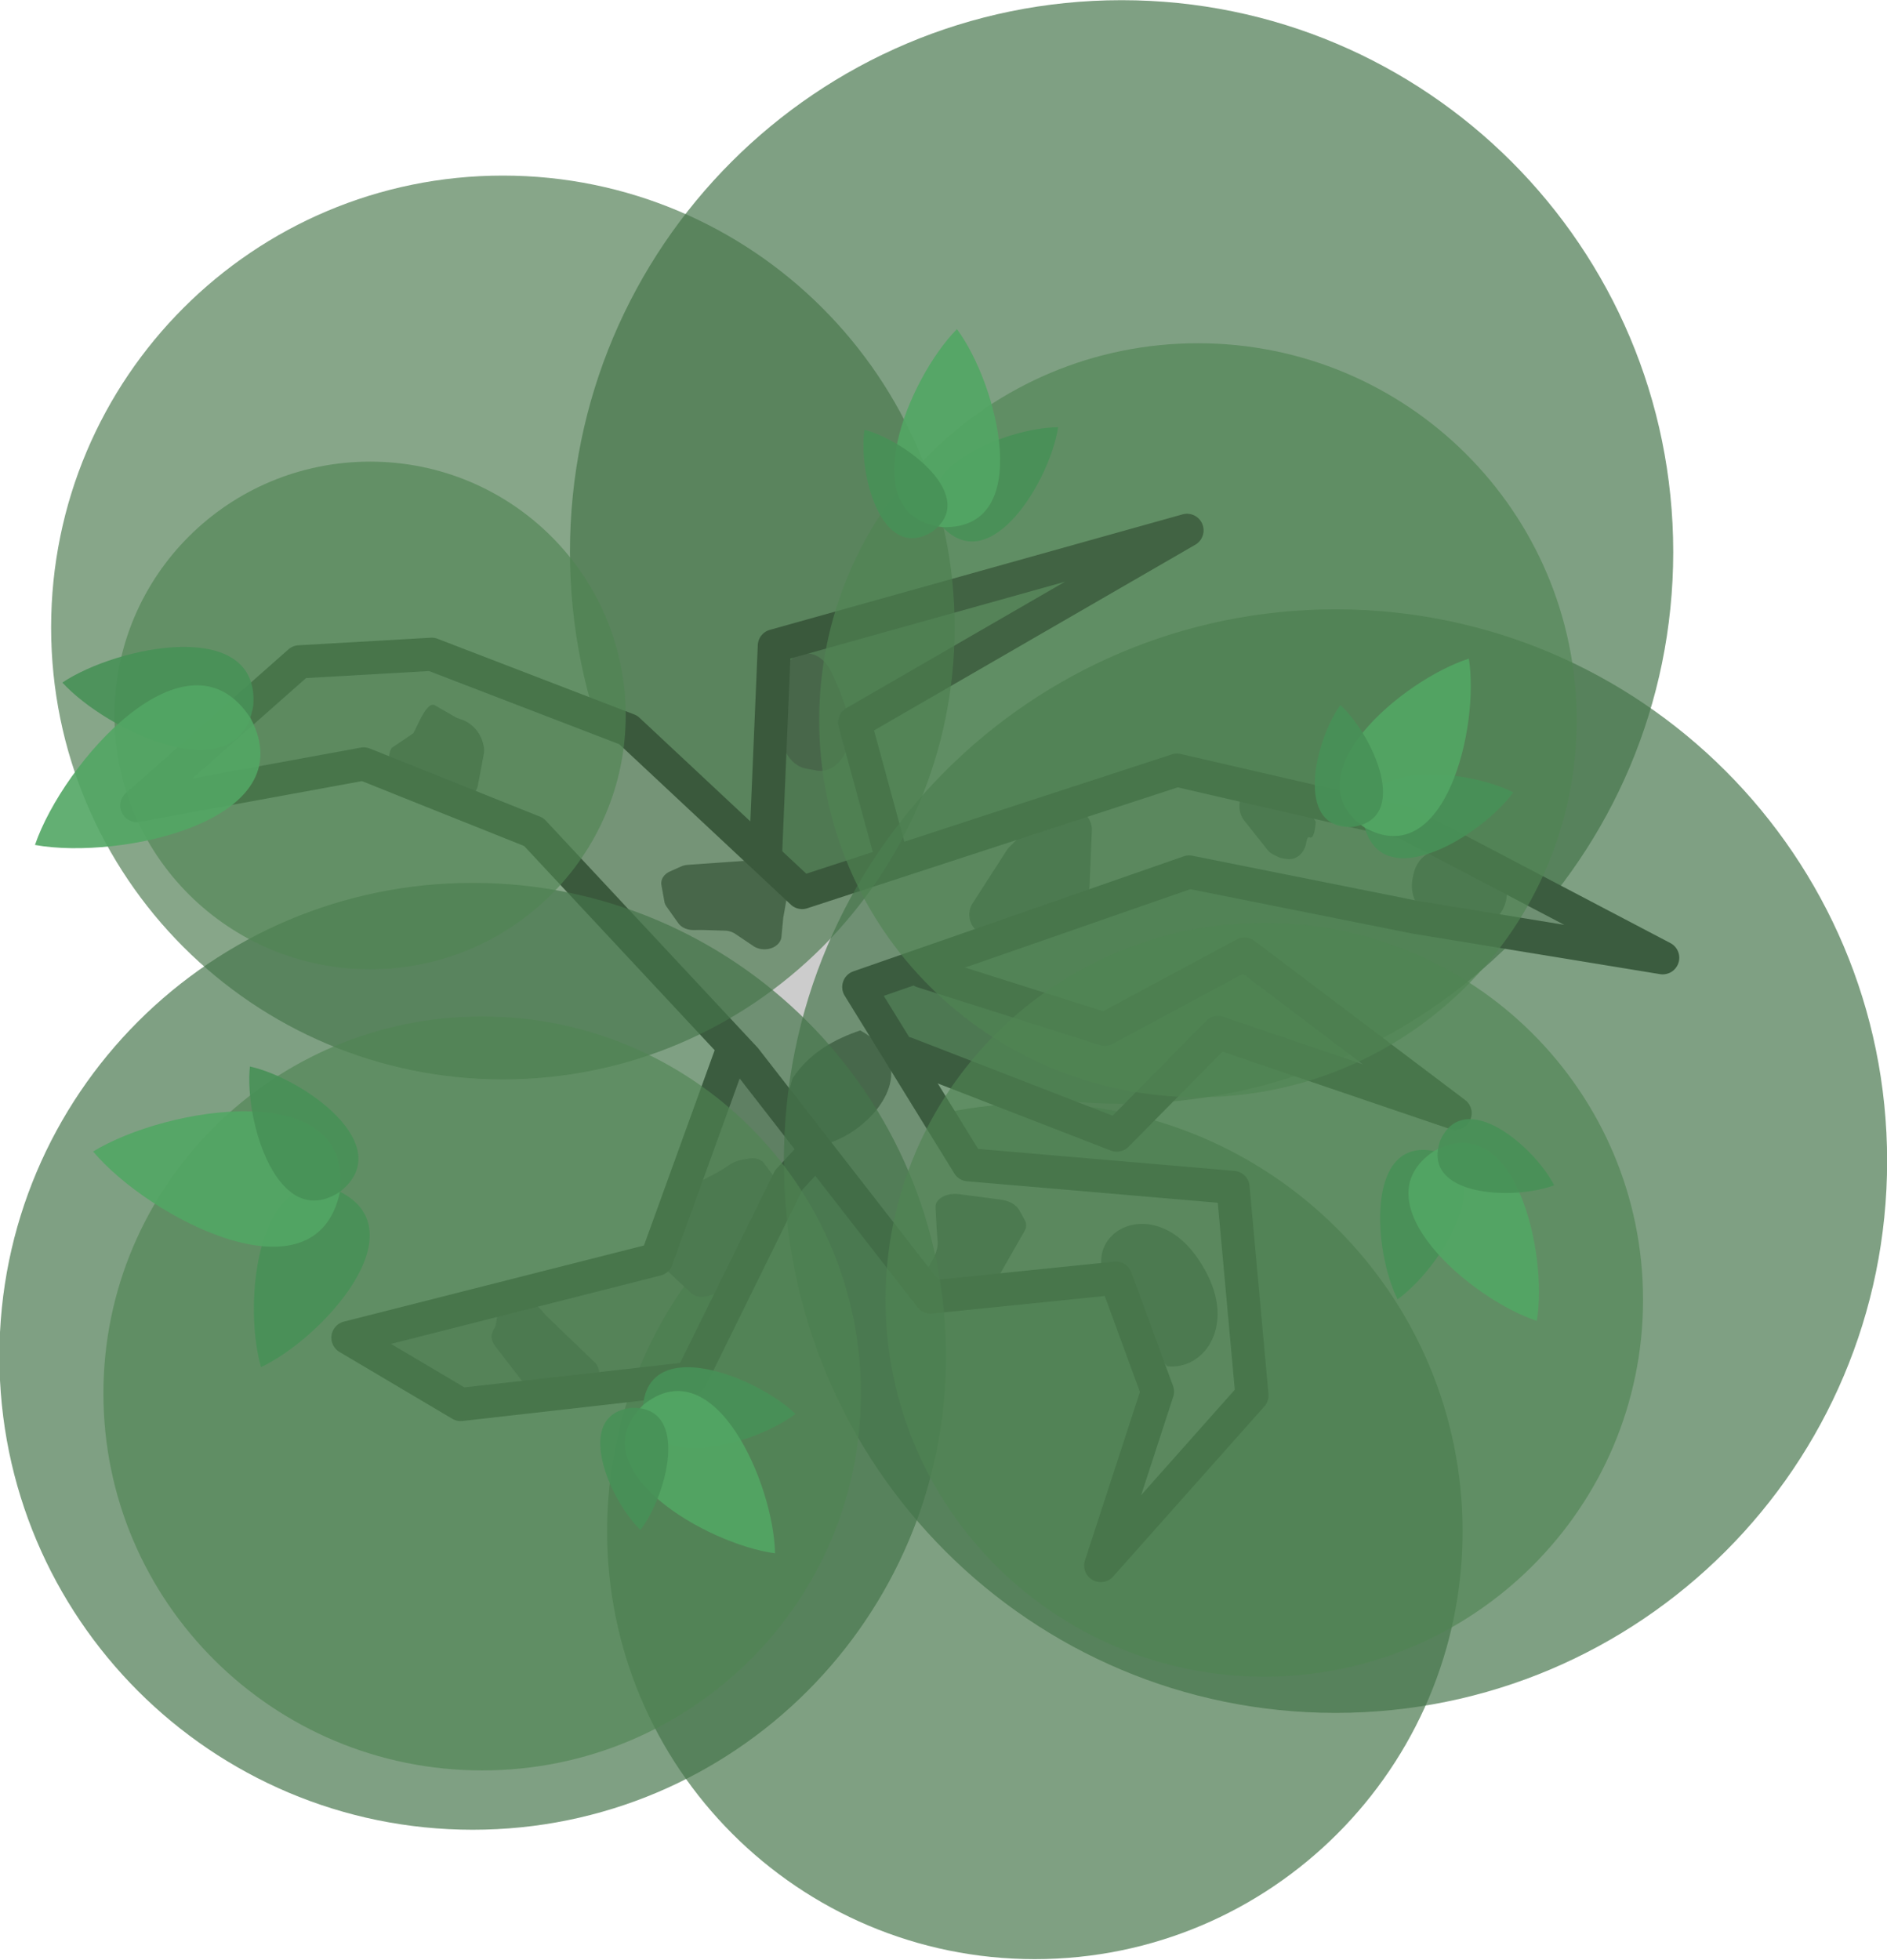<svg xmlns="http://www.w3.org/2000/svg" width="511.987" height="531.601" viewBox="0 0 511.987 531.601"><defs><clipPath id="a" clipPathUnits="userSpaceOnUse"><path d="M1118.505 352.761h206.739v206.74h-206.739Z"/></clipPath><clipPath id="b" clipPathUnits="userSpaceOnUse"><path d="M-155.054 77.527H0V-77.527h-155.054Z"/></clipPath><clipPath id="c" clipPathUnits="userSpaceOnUse"><path d="M977.19 458.523h300.92V759.44H977.19z"/></clipPath><clipPath id="d" clipPathUnits="userSpaceOnUse"><path d="M-225.69 112.845H0v-225.69h-225.69z"/></clipPath><clipPath id="e" clipPathUnits="userSpaceOnUse"><path d="M996.332 190.477h249.705v249.706H996.332Z"/></clipPath><clipPath id="f" clipPathUnits="userSpaceOnUse"><path d="M-187.279 93.64H0V-93.64h-187.279Z"/></clipPath><clipPath id="g" clipPathUnits="userSpaceOnUse"><path d="M977.19 458.523h300.92V759.44H977.19z"/></clipPath><clipPath id="h" clipPathUnits="userSpaceOnUse"><path d="M-225.69 112.845H0v-225.69h-225.69z"/></clipPath><clipPath id="i" clipPathUnits="userSpaceOnUse"><path d="M802.803 445.119h228.762V673.88H802.803Z"/></clipPath><clipPath id="j" clipPathUnits="userSpaceOnUse"><path d="M-171.572 85.786H0V-85.786h-171.572Z"/></clipPath></defs><path d="M0 0h-38.899zh38.899Z" style="fill:#5fbc6d;fill-opacity:1;fill-rule:nonzero;stroke:none" transform="matrix(1.333 0 0 -1.333 152.355 606.387)"/><path d="m963.011 449.197 57.176 22.178 27.446-27.81 64.354 21.877-57.16-43.162-37.903 20.364-49.445-15.655-18.412-67.544 90.172-52.106-111.966 31.315-3.739 88.522-28.224 77.917-83.72 21.234 30.584 18.117 62.488-7.082 26.522-53.817z" style="color:#000;fill:#999;stroke-width:3.78;stroke-linejoin:round;-inkscape-stroke:none" transform="translate(-717.175 -163.478)"/><g opacity="0.949" style="fill:#457549;fill-opacity:.851"><g clip-path="url(#a)" opacity="0.846" style="fill:#457549;fill-opacity:.851" transform="translate(-1091.418 -96.873)scale(1.123)"><path d="M0 0c0-42.817-34.71-77.527-77.527-77.527S-155.054-42.817-155.054 0s34.71 77.527 77.527 77.527S0 42.817 0 0" clip-path="url(#b)" style="fill:#457549;fill-opacity:.851;fill-rule:nonzero;stroke:none" transform="matrix(1.333 0 0 -1.333 1325.244 456.13)"/></g></g><g opacity="0.949" style="opacity:.95;fill:#457549;fill-opacity:.851"><g clip-path="url(#c)" opacity="0.846" style="fill:#457549;fill-opacity:.851" transform="translate(-817.735 -456.218)scale(.995)"><path d="M0 0c0-62.322-50.522-112.845-112.845-112.845S-225.689-62.322-225.689 0s50.522 112.845 112.844 112.845C-50.522 112.845 0 62.322 0 0" clip-path="url(#d)" style="fill:#457549;fill-opacity:.851;fill-rule:nonzero;stroke:none" transform="matrix(1.333 0 0 -1.333 1278.11 608.982)"/></g></g><path d="m935.784 371.936 2.936.545c4.618.857 8.948-3.928 9.101-10.461v-.224c.06-4.252-2.697-11.009-5.096-16.065-1.936-4.078-5.529-5.92-8.89-4.595-2.98 1.176-5.218 4.637-5.762 8.913l-.562 4.396c-.287 2.258-.079 4.587.597 6.678l1.379 4.264c1.151 3.562 3.53 6.037 6.293 6.55" style="fill:#4d4d4d;fill-opacity:1;fill-rule:nonzero;stroke:none;stroke-width:1.264" transform="translate(-717.175 -163.478)"/><path d="m897.254 507.28 7.529 7.007c2.585 2.407 8.664.048 10.95-4.25 2.155-4.955 8.78-13.75 12.593-18.621 1.677-2.143 2.059-4.466.972-5.93l-4.808-6.47c-.83-1.116-2.412-1.577-4.296-1.25l-1.505.259a9.8 9.8 0 0 0-4.141 1.777c-.85.632-2.5 1.62-5.537 3.165l-5.137 2.612c-2.425 1.233-4.369 3.398-4.983 5.549l-2.293 8.038c-.121.427-.19.843-.197 1.242l-.113 4.393c-.038 1.006.31 1.869.966 2.478" style="fill:#4d4d4d;fill-opacity:1;fill-rule:nonzero;stroke:none;stroke-width:1.498" transform="translate(-717.175 -163.478)"/><path d="m859.683 538.675 4.725 3.16c.812.542 1.656.798 2.357.713l7.784-.942c.413-.05.76-.217 1.015-.487l3.719-3.942c.769-.815.577-2.424-.464-3.892l-13.76-13.233c-1.244-1.755-8.008-8.58-9.245-7.989-4.078 1.947-3.378 10.434-4.526 11.73a1.7 1.7 0 0 0-.314.549l-.31.896c-.329.95.045 2.312.963 3.503l6.605 8.568a6.2 6.2 0 0 0 1.451 1.366" style="fill:#4d4d4d;fill-opacity:1;fill-rule:nonzero;stroke:none;stroke-width:1.292" transform="translate(-717.175 -163.478)"/><path d="m1038.025 303.002-111.961 31.322a4.5 4.5 0 0 0-3.285 4.14l-3.713 87.83-27.173 75.023-81.407 20.647a4.5 4.5 0 0 0-1.19 8.238l30.584 18.115a4.5 4.5 0 0 0 2.798.598l62.488-7.079a4.5 4.5 0 0 0 3.535-2.488l26.228-53.223 29.307-31.624 54.323 21.068a4.5 4.5 0 0 0 4.828-1.034l25.467-25.8 61.683 20.965a4.5 4.5 0 0 0 4.163-7.847l-57.165-43.162a4.5 4.5 0 0 0-4.835-.376l-36.23 19.466-45.296-14.343-16.853-61.83 87.166-50.375a4.5 4.5 0 0 0-3.462-8.23m-31.875 18.263-59.336 34.282a4.5 4.5 0 0 0-2.089 5.078l18.41 67.545a4.5 4.5 0 0 0 2.983 3.107l49.451 15.657a4.5 4.5 0 0 0 3.484-.324l35.367-19.001 32.532 24.567-37.87-12.874a4.5 4.5 0 0 0-4.65 1.1l-25.371 25.71-54.42-21.111a4.5 4.5 0 0 0-4.93 1.136l-31.831 34.348a4.5 4.5 0 0 0-.731 1.07l-25.438 51.615-58.546 6.636-19.909-11.796 73.162-18.558a4.5 4.5 0 0 0 3.123-2.827l28.22-77.916a4.5 4.5 0 0 0 .265-1.344l3.602-85.26z" style="color:#000;fill:#262626;stroke-width:3.78;stroke-linejoin:round;-inkscape-stroke:none" transform="translate(-717.175 -163.478)"/><path d="m754.296 381.978 44.102-38.974 35.897-2.051 53.333 20.512 47.178 44.102 101.716-33.184 62.002 14.293 69.781 36.595-67.339-11.02-61.159-12.241-89.617 31.198 29.744 48.204 71.794 6.154 5.127 56.409-41.024 46.153 15.384-47.179-11.282-30.768-50.256 5.128-50.255-64.615-57.435-61.537-46.153-18.461z" style="color:#000;fill:#ccc;stroke-width:3.78;stroke-linecap:square;stroke-linejoin:round;-inkscape-stroke:none;fill-opacity:1" transform="translate(-717.175 -163.478)"/><path d="m835.196 354.805 5.576 3.202q.335.193.7.321l.898.313c3.074 1.074 5.326 3.722 6.006 7.06l.068.328c.129.624.132 1.28 0 1.924l-1.582 8.424c-.426 2.273-2.308 4.025-4.496 4.19l-1.02.077a4.23 4.23 0 0 1-2.271-.455l-13.991-7.227c-2.277-1.177-3.028-4.173-1.653-6.594l5.877-3.983c1.337-2.354 3.72-8.82 5.88-7.58m94.015 62.766.482-5.103c0-.08 0-.157.038-.237l1.267-7.152c.14-.8-.053-1.614-.554-2.319l-2.972-4.189c-.893-1.258-2.632-1.984-4.444-1.856l-19.23 1.353a5.5 5.5 0 0 0-1.867.46l-2.972 1.33c-1.665.744-2.582 2.223-2.311 3.725l.81 4.498c.084.451.269.886.55 1.284l3.198 4.504c.826 1.164 2.381 1.882 4.064 1.873l2.477-.011 6.111.187c1.036.03 2.027.337 2.816.869l4.932 3.317c2.424 1.632 6.153.882 7.307-1.47.167-.34.269-.698.303-1.061m61.076-1.2 3.736-2.617a6.56 6.56 0 0 1 3.206-1.158l6.096-.52a6.6 6.6 0 0 0 3.21-1.155l3.715-2.606c1.538-1.08 2.48-2.758 2.554-4.565l.62-14.989c.162-3.958-3.722-6.971-7.804-6.052l-3.185.717a6.4 6.4 0 0 0-3.093 1.67l-8.185 8.017a6 6 0 0 0-.853 1.043l-9.215 14.31a5.7 5.7 0 0 0-.912 3.408c.253 4.77 6.046 7.348 10.11 4.497m72.342-21.113 1.316.658c.395.198.811.33 1.237.39l1.244.182c2.387.348 4.675-1.528 5.15-4.385.17-1.034.464-1.744.951-1.501 1.412.708 1.64-4.247 1.64-4.247l-4.114-6.713c-.577-.942-1.379-1.646-2.297-2.016l-1.089-.439a4 4 0 0 0-1.098-.27l-6.746-.678c-.905-.092-1.814.137-2.616.657l-.261.169c-2.537 1.65-3.274 5.646-1.558 8.446q.18.292.39.555l6.252 7.874a4.8 4.8 0 0 0 1.598 1.318" style="fill:#4d4d4d;fill-opacity:1;fill-rule:nonzero;stroke:none;stroke-width:1.498" transform="translate(-717.175 -163.478)"/><path d="M950.56 442.98c30.084 16.313-30.965 53.444-18.323 12.954 4.72-7.062 11.589-10.65 18.323-12.954" style="fill:#4d4d4d;fill-opacity:1;stroke:none;stroke-width:1.123px;stroke-linecap:round;stroke-linejoin:round;stroke-opacity:1" transform="translate(-717.175 -163.478)"/><path d="M969.413 516.578c2.028.659 4.404.593 6.287-.171l9.379-3.809c1.184-.481 2.088-1.205 2.577-2.062l7.532-13.203c.54-.945.542-1.995 0-2.959l-1.497-2.692c-.802-1.442-2.704-2.514-4.99-2.812l-11.317-1.476c-1.794-.234-3.624.133-4.88.978-.996.673-1.534 1.578-1.496 2.528.08 1.909.253 5.448.567 9.33.264 3.283-2.584 7.415-5.097 10.377-1.812 2.134-.476 4.867 2.93 5.971" style="fill:#4d4d4d;fill-opacity:1;fill-rule:nonzero;stroke:none;stroke-width:1.498" transform="translate(-717.175 -163.478)"/><path d="M1161.766 528.472c.805-2.41 2.753-4.367 5.084-5.378 2.331-1.01 5.008-1.11 7.47-.483s4.715 1.953 6.613 3.643 3.455 3.734 4.776 5.905c2.345 3.853 3.998 8.29 3.717 12.792-.14 2.25-.774 4.484-1.95 6.408s-2.907 3.527-4.97 4.436c-1.64.722-3.474.998-5.254.79a193 193 0 0 1-11.374-14.505c-1.426-2.01-2.827-4.07-3.702-6.373s-1.191-4.898-.41-7.235" style="fill:#4d4d4d;fill-opacity:1;stroke:none;stroke-width:1px;stroke-linecap:butt;stroke-linejoin:miter;stroke-opacity:1" transform="translate(-1005.395 -254.466)scale(1.123)"/><path d="m1105.563 411.856 10.303 3.475c2.781.938 5.767-.196 7.557-2.872l1.076-1.607c2.491-3.725 1.87-9.14-1.373-11.952l-5.99-5.196c-1.891-1.64-4.345-2.076-6.564-1.168l-5.316 2.176c-2.297.942-4.029 3.2-4.592 5.99l-.223 1.099c-.894 4.434 1.38 8.897 5.12 10.055" style="fill:#4d4d4d;fill-opacity:1;fill-rule:nonzero;stroke:none;stroke-width:1.498" transform="translate(-717.175 -163.478)"/><path d="m834.041 336.457-35.898 2.052a4.5 4.5 0 0 0-2.724 1.122l-44.1 38.977a4.5 4.5 0 0 0 3.787 7.795l60.259-11.05 44.018 17.605 56.612 60.657 50.13 64.459a4.5 4.5 0 0 0 4.009 1.712l46.779-4.776 9.545 26.029-14.905 45.694a4.5 4.5 0 0 0 7.64 4.384l41.03-46.151a4.5 4.5 0 0 0 1.114-3.396l-5.13-56.412a4.5 4.5 0 0 0-4.097-4.075l-69.538-5.957-25.607-41.516 83.164-28.944 59.955 11.995.155.03 67.338 11.022a4.5 4.5 0 0 0 2.82-8.423l-69.781-36.6a4.5 4.5 0 0 0-1.078-.398L1037.53 368a4.5 4.5 0 0 0-2.407.103l-99.182 32.362-45.244-42.29a4.5 4.5 0 0 0-1.454-.909l-53.334-20.514a4.5 4.5 0 0 0-1.868-.295m-.458 9.043 51.615 19.85 46.535 43.501a4.5 4.5 0 0 0 4.466.997l100.527-32.798 60.221 13.878 44.653 23.415-39.832-6.518-61.078-12.224a4.5 4.5 0 0 0-2.362.162l-89.616 31.196a4.5 4.5 0 0 0-2.348 6.614l29.742 48.204a4.5 4.5 0 0 0 3.447 2.119l68.031 5.831 4.614 50.714-25.401 28.583 8.696-26.679a4.5 4.5 0 0 0-.053-2.945l-11.287-30.768a4.5 4.5 0 0 0-4.68-2.93l-47.776 4.88-48.728-62.65a5 5 0 0 0-.257-.31l-57.438-61.536a4.5 4.5 0 0 0-1.617-1.108l-46.151-18.462a4.5 4.5 0 0 0-2.48-.243l-45.628 8.363 30.812-27.232z" style="color:#000;fill:#262626;stroke-width:3.78;stroke-linecap:square;stroke-linejoin:round;-inkscape-stroke:none" transform="translate(-717.175 -163.478)"/><g opacity="0.949" style="fill:#457549;fill-opacity:.851"><g clip-path="url(#e)" opacity="0.846" style="fill:#457549;fill-opacity:.851" transform="translate(-964.588 -139.452)scale(.982)"><path d="M0 0c0-51.716-41.924-93.64-93.64-93.64S-187.279-51.716-187.279 0s41.924 93.639 93.639 93.639C-41.924 93.639 0 51.716 0 0" clip-path="url(#f)" style="opacity:.95;fill:#457549;fill-opacity:.851;fill-rule:nonzero;stroke:none" transform="matrix(1.333 0 0 -1.333 1246.037 315.33)"/></g></g><g opacity="0.949" style="opacity:.95;fill:#457549;fill-opacity:.851"><g clip-path="url(#g)" opacity="0.846" style="fill:#457549;fill-opacity:.851" transform="translate(-759.698 -290.99)scale(.995)"><path d="M0 0c0-62.322-50.522-112.845-112.845-112.845S-225.689-62.322-225.689 0s50.522 112.845 112.844 112.845C-50.522 112.845 0 62.322 0 0" clip-path="url(#h)" style="fill:#457549;fill-opacity:.851;fill-rule:nonzero;stroke:none" transform="matrix(1.333 0 0 -1.333 1278.11 608.982)"/></g></g><g opacity="0.949" style="opacity:.95;fill:#457549;fill-opacity:.851"><g clip-path="url(#i)" opacity="0.846" style="fill:#457549;fill-opacity:.851" transform="translate(-901.771 -260.42)scale(1.123)"><path d="M0 0c0-47.378-38.408-85.786-85.786-85.786S-171.572-47.378-171.572 0s38.408 85.786 85.786 85.786S0 47.378 0 0" clip-path="url(#j)" style="fill:#457549;fill-opacity:.851;fill-rule:nonzero;stroke:none" transform="matrix(1.333 0 0 -1.333 1031.565 559.5)"/></g></g><path fill="#485e52" d="M1042.202 461.097c56.755 0 102.763-45.782 102.763-102.256s-46.008-102.258-102.763-102.258-102.763 45.783-102.763 102.258 46.008 102.256 102.763 102.256M817.593 426.39c38.3 0 69.351-30.825 69.351-68.847 0-38.023-31.05-68.847-69.351-68.847-38.305 0-69.356 30.824-69.356 68.847s31.051 68.847 69.356 68.847m30.404 217.315c56.754 0 102.762-45.781 102.762-102.256 0-56.474-46.008-102.257-102.762-102.257-56.755 0-102.763 45.783-102.763 102.257s46.008 102.256 102.763 102.256" opacity="0.85" style="opacity:.8;fill:#4f8553;fill-opacity:.804;stroke-width:2.546" transform="translate(-717.175 -163.478)"/><path fill="#485e52" d="M1060.21 618.276c56.754 0 102.762-45.781 102.762-102.255 0-56.475-46.008-102.258-102.763-102.258s-102.763 45.783-102.763 102.258 46.008 102.255 102.763 102.255" opacity="0.85" style="opacity:.8;fill:#4f8553;fill-opacity:.804;stroke-width:2.546" transform="translate(-717.175 -163.478)"/><path fill="#5f926a" d="M788.002 534.305c-5.077-17.341-.983-56.497 21.428-47.57 21.54 10.87-5.07 39.884-21.429 47.57v.002q0-.002 0 0z" style="fill:#489157;fill-opacity:.898;stroke-width:2.306" transform="translate(-717.175 -163.478)"/><path fill="#587e60" d="M742.448 475.82c20.083-12.278 70.661-20.38 66.97 10.912-6.428 30.847-51.82 7.115-66.972-10.898q.002-.004 0 0z" style="fill:#52a664;fill-opacity:.902;stroke-width:2.306" transform="translate(-717.175 -163.478)"/><path fill="#77a37a" d="m784.985 452.764-.002.004c14.432 3.172 40.357 21.453 24.45 33.96-16.915 11.123-26.025-19.263-24.45-33.961z" style="fill:#489157;fill-opacity:.898;stroke-width:2.306" transform="translate(-717.175 -163.478)"/><path fill="#5f926a" d="M1127.741 378.416v-.003c-12.75-6.557-43.875-9.234-40.278 9.571 5.244 18.414 31.839 2.026 40.28-9.562z" style="fill:#489157;fill-opacity:.898;stroke-width:1.83" transform="translate(-717.175 -163.478)"/><path fill="#587e60" d="M1115.7 342.137c-17.797 5.67-48.927 31.802-28.239 45.84 21.843 12.167 31.185-27.389 28.248-45.834l.001.003z" style="fill:#52a664;fill-opacity:.902;stroke-width:1.83" transform="translate(-717.175 -163.478)"/><path fill="#77a37a" d="M1080.845 354.741c-6.898 9.483-12.664 33.985 3.37 33.032 15.897-2.301 5.306-25.136-3.362-33.033z" style="fill:#489157;fill-opacity:.898;stroke-width:1.83" transform="translate(-717.175 -163.478)"/><path fill="#5f926a" d="M1004.259 279.366v-.002c-14.337.08-43.174 12.096-31.291 27.108 13.162 13.904 29.168-12.923 31.297-27.101z" style="fill:#489157;fill-opacity:.898;stroke-width:1.83" transform="translate(-717.175 -163.478)"/><path fill="#587e60" d="M976.81 252.763c-13.16 13.256-28.683 50.819-3.848 53.703 24.992.69 14.99-38.703 3.859-53.702l.002.002z" style="fill:#52a664;fill-opacity:.902;stroke-width:1.83" transform="translate(-717.175 -163.478)"/><path fill="#77a37a" d="M951.73 280.053c-1.733 11.598 4.481 35.99 18.26 27.733 13.031-9.39-6.917-24.742-18.254-27.737z" style="fill:#489157;fill-opacity:.898;stroke-width:1.83" transform="translate(-717.175 -163.478)"/><path fill="#5f926a" d="M1096.374 515.905c11.654-8.35 28.245-34.82 9.872-40.205-18.777-3.741-16.337 27.402-9.88 40.203z" style="fill:#489157;fill-opacity:.898;stroke-width:1.83" transform="translate(-717.175 -163.478)"/><path fill="#587e60" d="M1134.149 521.754c3.079-18.423-5.959-58.05-27.894-46.052-20.796 13.88 10.132 40.25 27.884 46.057z" style="fill:#52a664;fill-opacity:.902;stroke-width:1.83" transform="translate(-717.175 -163.478)"/><path fill="#77a37a" d="M1138.847 484.989c-5.289-10.467-24.456-26.782-30.928-12.082-5.21 15.195 19.942 16.196 30.925 12.089z" style="fill:#489157;fill-opacity:.898;stroke-width:1.83" transform="translate(-717.175 -163.478)"/><path fill="#77a37a" d="M734.098 348.63c12.224 13.308 47.863 30.034 51.8 6.23 1.823-24.06-36.767-16.267-51.8-6.24.004.003 0 0 0 0z" style="fill:#489157;fill-opacity:.898;stroke-width:2.306" transform="translate(-717.175 -163.478)"/><path fill="#5f926a" d="M726.668 392.674c23.166 4.188 73.252-6.535 58.5-34.377-17.14-26.44-50.888 12.091-58.506 34.365v-.002q.001 0 0 0z" style="fill:#52a664;fill-opacity:.902;stroke-width:2.306" transform="translate(-717.175 -163.478)"/><path fill="#5f926a" d="m932.999 546.998-.001.003c-11.415 8.674-41.6 16.723-41.329-2.42 1.961-19.046 31.001-7.532 41.33 2.411z" style="fill:#489157;fill-opacity:.898;stroke-width:1.83" transform="translate(-717.175 -163.478)"/><path fill="#587e60" d="M927.45 584.818c-18.512-2.49-53.712-22.809-35.78-40.231 19.394-15.78 35.473 21.548 35.789 40.224v-.003z" style="fill:#52a664;fill-opacity:.902;stroke-width:1.83" transform="translate(-717.175 -163.478)"/><path fill="#77a37a" d="M890.934 578.468c-8.442-8.14-18.38-31.265-2.425-33.116 16.054-.498 9.595 23.831 2.433 33.115z" style="fill:#489157;fill-opacity:.898;stroke-width:1.83" transform="translate(-717.175 -163.478)"/></svg>
